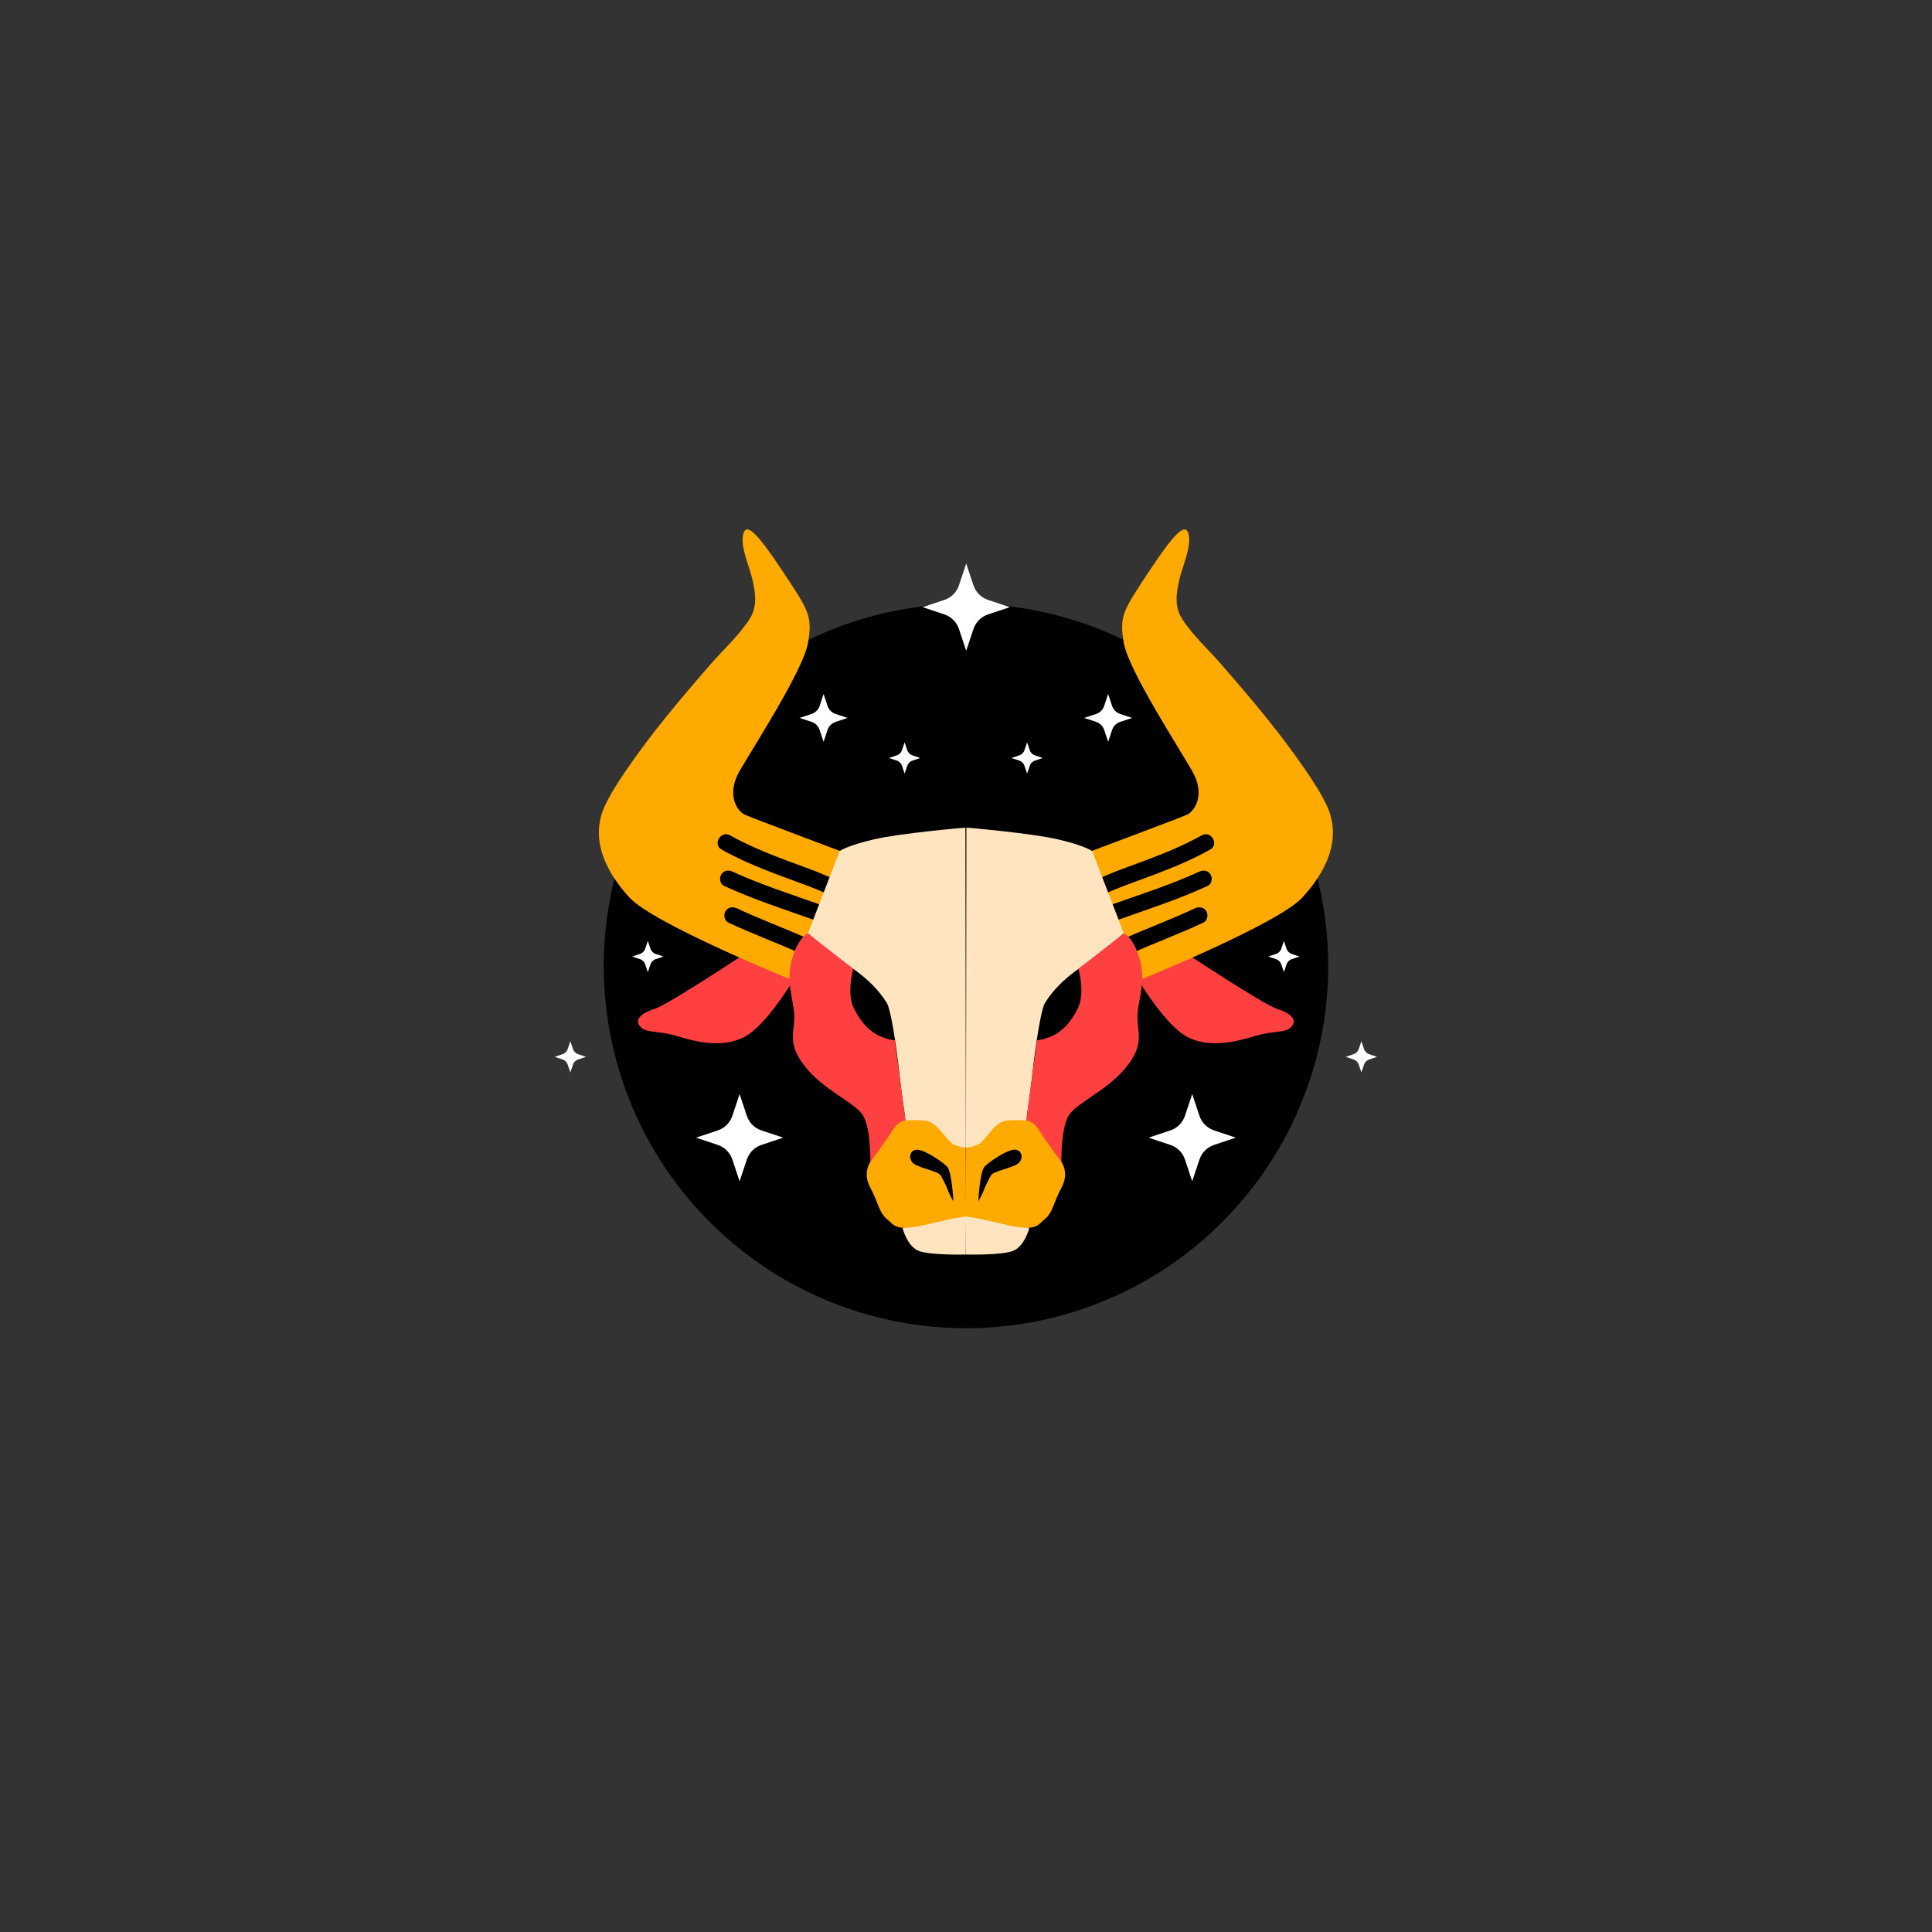 <?xml version="1.0" encoding="UTF-8"?>
<svg id="Layer_3" data-name="Layer 3" xmlns="http://www.w3.org/2000/svg" viewBox="0 0 288 288">
  <rect x="0" y="0" width="288" height="288" fill="#333333" stroke="none"/>
  <defs>
    <style>
      .cls-1 {
        fill: #fff;
      }

      .cls-2 {
        fill: #ffe4c0;
      }

      .cls-3 {
        fill: #ff4040;
      }

      .cls-4 {
        fill: #fa0;
      }
    </style>
  </defs>
  <circle cx="144" cy="144" r="54"/>
  <g>
    <path class="cls-2" d="m134.53,183.03s.67,2.76,2.43,3.44,7.01.54,7.01.54l.03-6-9.47,2.02Z"/>
    <path class="cls-4" d="m143.96,171.03l-6.13-5.24-2.58.4-3.94,2.83-1.57,4.2s-1.21,1.62,0,3.84c1.21,2.22,1.28,3.69,2.46,4.65,1.18.96,1.18,1.97,6.24.76,5.06-1.21,5.56-1.11,5.56-1.11l-.03-10.33Zm-2.7,6.29c-.35-.91-.66-1.37-1.01-2.08-.35-.71-3.69-1.16-4.3-2.02-.61-.86-.15-1.97.96-1.82s3.49,1.72,4.25,2.48.96,5.21.96,5.21c0,0-.51-.86-.86-1.77Z"/>
    <path class="cls-3" d="m110.88,142.28s-11.22,7.43-13.25,8.09-3.08,1.57-2.22,2.63,2.53.56,5.41,1.42,6.72,1.87,10.06.2,7.48-8.69,7.48-8.69l-7.48-3.65Z"/>
    <path class="cls-4" d="m109.84,135.4c3.42,1.61,6.97,2.91,10.42,4.45l1.13-2.7c-4.52-1.61-9.09-3.08-13.45-5.09-.61-.28-.75-1.15-.44-1.69.36-.61,1.08-.72,1.69-.44,4.26,1.96,8.74,3.38,13.16,4.95l.73-1.74c-.9-.37-1.79-.76-2.7-1.1-1.45-.54-2.91-1.07-4.36-1.61-2.88-1.09-5.74-2.27-8.44-3.78-1.39-.77-.14-2.9,1.24-2.13,2.6,1.45,5.35,2.59,8.14,3.64,1.35.51,2.71,1,4.07,1.51,1.01.37,1.99.82,2.99,1.22l1.63-3.88s-13.5-5.06-14.61-5.56-2.83-2.93-.81-6.47c2.02-3.54,9.51-15.07,10.21-19.11.71-4.04.1-4.85-3.64-10.52-3.74-5.66-5.46-7.48-5.97-5.86-.57,1.84.86,4.9,1.28,6.68.5,2.1.87,4.22-.38,6.13-1.57,2.42-3.91,4.55-5.81,6.73-4.39,5.04-8.72,10.16-12.5,15.68-1.19,1.74-2.37,3.52-3.26,5.44-2.33,5.04.3,9.98,3.67,13.64,3.64,3.94,23.86,12.14,23.86,12.14l1.6-3.81c-3.54-1.61-7.2-2.93-10.71-4.59-.6-.29-.76-1.15-.44-1.69.36-.61,1.08-.73,1.69-.44Z"/>
    <path class="cls-2" d="m143.9,123.37s-9.57.81-13.62,1.75-5.12,1.75-5.12,1.75l-4.72,12.27s1.59,1.32,2.86,2.43c2.37,2.06,6.4,3.87,8.91,7.96.56.91,1.37,6.02,1.85,10.45.41,3.75.95,7.08.95,7.08,0,0,1.08-.2,2.97,0s3.1,3.17,4.38,3.64,1.62.34,1.62.34l-.07-47.66Z"/>
    <path class="cls-3" d="m129.74,173.22s.1-5.06-1.11-6.98-5.97-3.74-8.8-7.48-1.01-5.26-1.52-8.39-1.04-4.85-.12-7.79,2.24-3.44,2.24-3.44l6.76,5.27s-1.04,3.68.12,5.96,2.48,3.49,3.89,4.1,2.18.59,2.18.59l1.61,12s-1.01-.1-1.97,1.47-3.29,4.7-3.29,4.7Z"/>
    <path class="cls-2" d="m153.44,183.03s-.67,2.76-2.43,3.44-7.01.54-7.01.54l-.03-6,9.47,2.02Z"/>
    <path class="cls-4" d="m143.97,181.36s.51-.1,5.56,1.11c5.06,1.21,5.06.2,6.24-.76,1.18-.96,1.25-2.43,2.46-4.65,1.21-2.22,0-3.84,0-3.84l-1.57-4.2-3.94-2.83-2.58-.4-6.13,5.24-.03,10.33Zm1.87-2.28s.2-4.45.96-5.21,3.13-2.33,4.25-2.48,1.57.96.96,1.82c-.61.86-3.94,1.3-4.3,2.02-.35.71-.66,1.17-1.01,2.08-.35.91-.86,1.77-.86,1.77Z"/>
    <path class="cls-3" d="m177.08,142.28s11.22,7.43,13.25,8.09,3.08,1.57,2.22,2.63-2.53.56-5.41,1.42-6.72,1.87-10.06.2-7.48-8.69-7.48-8.69l7.48-3.65Z"/>
    <path class="cls-4" d="m178.13,135.4c-3.42,1.61-6.97,2.91-10.42,4.45l-1.13-2.7c4.52-1.61,9.09-3.08,13.45-5.09.61-.28.75-1.15.44-1.69-.36-.61-1.08-.72-1.69-.44-4.26,1.96-8.74,3.38-13.16,4.95l-.73-1.74c.9-.37,1.79-.76,2.7-1.1,1.45-.54,2.91-1.07,4.36-1.61,2.88-1.09,5.74-2.27,8.44-3.78,1.39-.77.14-2.9-1.24-2.13-2.6,1.45-5.35,2.59-8.14,3.64-1.35.51-2.71,1-4.07,1.51-1.01.37-1.99.82-2.99,1.22l-1.63-3.88s13.5-5.06,14.61-5.56,2.83-2.93.81-6.47c-2.02-3.54-9.51-15.07-10.21-19.11-.71-4.04-.1-4.85,3.64-10.52,3.74-5.66,5.46-7.48,5.97-5.86.57,1.84-.86,4.9-1.28,6.68-.5,2.1-.87,4.22.38,6.13,1.57,2.42,3.91,4.55,5.81,6.73,4.39,5.04,8.72,10.16,12.5,15.68,1.19,1.74,2.37,3.52,3.26,5.44,2.33,5.04-.3,9.98-3.67,13.64-3.64,3.94-23.86,12.14-23.86,12.14l-1.6-3.81c3.54-1.61,7.2-2.93,10.71-4.59.6-.29.76-1.15.44-1.69-.36-.61-1.08-.73-1.69-.44Z"/>
    <path class="cls-2" d="m144.07,123.37s9.57.81,13.62,1.75,5.12,1.75,5.12,1.75l4.72,12.27s-1.59,1.32-2.86,2.43c-2.37,2.06-6.4,3.87-8.91,7.96-.56.91-1.37,6.02-1.85,10.45-.41,3.75-.95,7.08-.95,7.08,0,0-1.08-.2-2.97,0s-3.1,3.17-4.38,3.64-1.62.34-1.62.34l.07-47.66Z"/>
    <path class="cls-3" d="m158.22,173.22s-.1-5.06,1.11-6.98,5.97-3.74,8.8-7.48,1.01-5.26,1.52-8.39,1.04-4.85.12-7.79-2.24-3.44-2.24-3.44l-6.76,5.27s1.04,3.68-.12,5.96-2.48,3.49-3.89,4.1-2.18.59-2.18.59l-1.61,12s1.01-.1,1.97,1.47,3.29,4.7,3.29,4.7Z"/>
  </g>
  <g>
    <path class="cls-1" d="m110.25,176.09l-1.08-3.24c-.34-1.03-1.15-1.84-2.18-2.18l-3.24-1.08,3.24-1.08c1.03-.34,1.84-1.15,2.18-2.18l1.08-3.24,1.08,3.24c.34,1.03,1.15,1.84,2.18,2.18l3.24,1.08-3.24,1.08c-1.03.34-1.84,1.15-2.18,2.18l-1.08,3.24Z"/>
    <path class="cls-1" d="m122.77,110.59l-.59-1.78c-.19-.57-.63-1.01-1.2-1.2l-1.78-.59,1.78-.59c.57-.19,1.01-.63,1.2-1.2l.59-1.78.59,1.78c.19.57.63,1.01,1.2,1.2l1.78.59-1.78.59c-.57.19-1.01.63-1.2,1.2l-.59,1.78Z"/>
    <path class="cls-1" d="m134.85,115.32l-.39-1.16c-.12-.37-.41-.66-.78-.78l-1.16-.39,1.16-.39c.37-.12.66-.41.78-.78l.39-1.16.39,1.16c.12.37.41.66.78.78l1.16.39-1.16.39c-.37.12-.66.41-.78.78l-.39,1.16Z"/>
    <path class="cls-1" d="m96.57,144.92l-.39-1.16c-.12-.37-.41-.66-.78-.78l-1.16-.39,1.16-.39c.37-.12.66-.41.78-.78l.39-1.16.39,1.16c.12.37.41.66.78.78l1.16.39-1.16.39c-.37.12-.66.41-.78.78l-.39,1.16Z"/>
    <path class="cls-1" d="m85.02,159.87l-.39-1.16c-.12-.37-.41-.66-.78-.78l-1.16-.39,1.16-.39c.37-.12.66-.41.78-.78l.39-1.16.39,1.16c.12.37.41.66.78.78l1.16.39-1.16.39c-.37.12-.66.41-.78.78l-.39,1.16Z"/>
    <path class="cls-1" d="m144.03,97.01l-1.08-3.24c-.34-1.03-1.15-1.84-2.18-2.18l-3.24-1.08,3.24-1.08c1.03-.34,1.84-1.15,2.18-2.18l1.08-3.24,1.08,3.24c.34,1.03,1.15,1.84,2.18,2.18l3.24,1.08-3.24,1.08c-1.03.34-1.84,1.15-2.18,2.18l-1.08,3.24Z"/>
    <path class="cls-1" d="m177.72,176.09l1.08-3.24c.34-1.03,1.15-1.84,2.18-2.18l3.24-1.08-3.24-1.08c-1.03-.34-1.84-1.15-2.18-2.18l-1.08-3.24-1.08,3.24c-.34,1.03-1.15,1.84-2.18,2.18l-3.24,1.08,3.24,1.08c1.03.34,1.84,1.15,2.18,2.18l1.08,3.24Z"/>
    <path class="cls-1" d="m165.19,110.59l.59-1.78c.19-.57.63-1.01,1.2-1.2l1.78-.59-1.78-.59c-.57-.19-1.01-.63-1.2-1.2l-.59-1.78-.59,1.78c-.19.57-.63,1.01-1.2,1.2l-1.78.59,1.78.59c.57.19,1.01.63,1.2,1.2l.59,1.78Z"/>
    <path class="cls-1" d="m153.11,115.32l.39-1.16c.12-.37.41-.66.78-.78l1.16-.39-1.16-.39c-.37-.12-.66-.41-.78-.78l-.39-1.16-.39,1.16c-.12.37-.41.66-.78.78l-1.16.39,1.16.39c.37.12.66.41.78.78l.39,1.16Z"/>
    <path class="cls-1" d="m191.39,144.92l.39-1.16c.12-.37.41-.66.78-.78l1.16-.39-1.16-.39c-.37-.12-.66-.41-.78-.78l-.39-1.16-.39,1.16c-.12.37-.41.66-.78.78l-1.16.39,1.16.39c.37.12.66.41.78.78l.39,1.16Z"/>
    <path class="cls-1" d="m202.94,159.87l.39-1.16c.12-.37.41-.66.78-.78l1.16-.39-1.16-.39c-.37-.12-.66-.41-.78-.78l-.39-1.16-.39,1.16c-.12.37-.41.66-.78.78l-1.16.39,1.16.39c.37.12.66.41.78.78l.39,1.16Z"/>
  </g>
</svg>